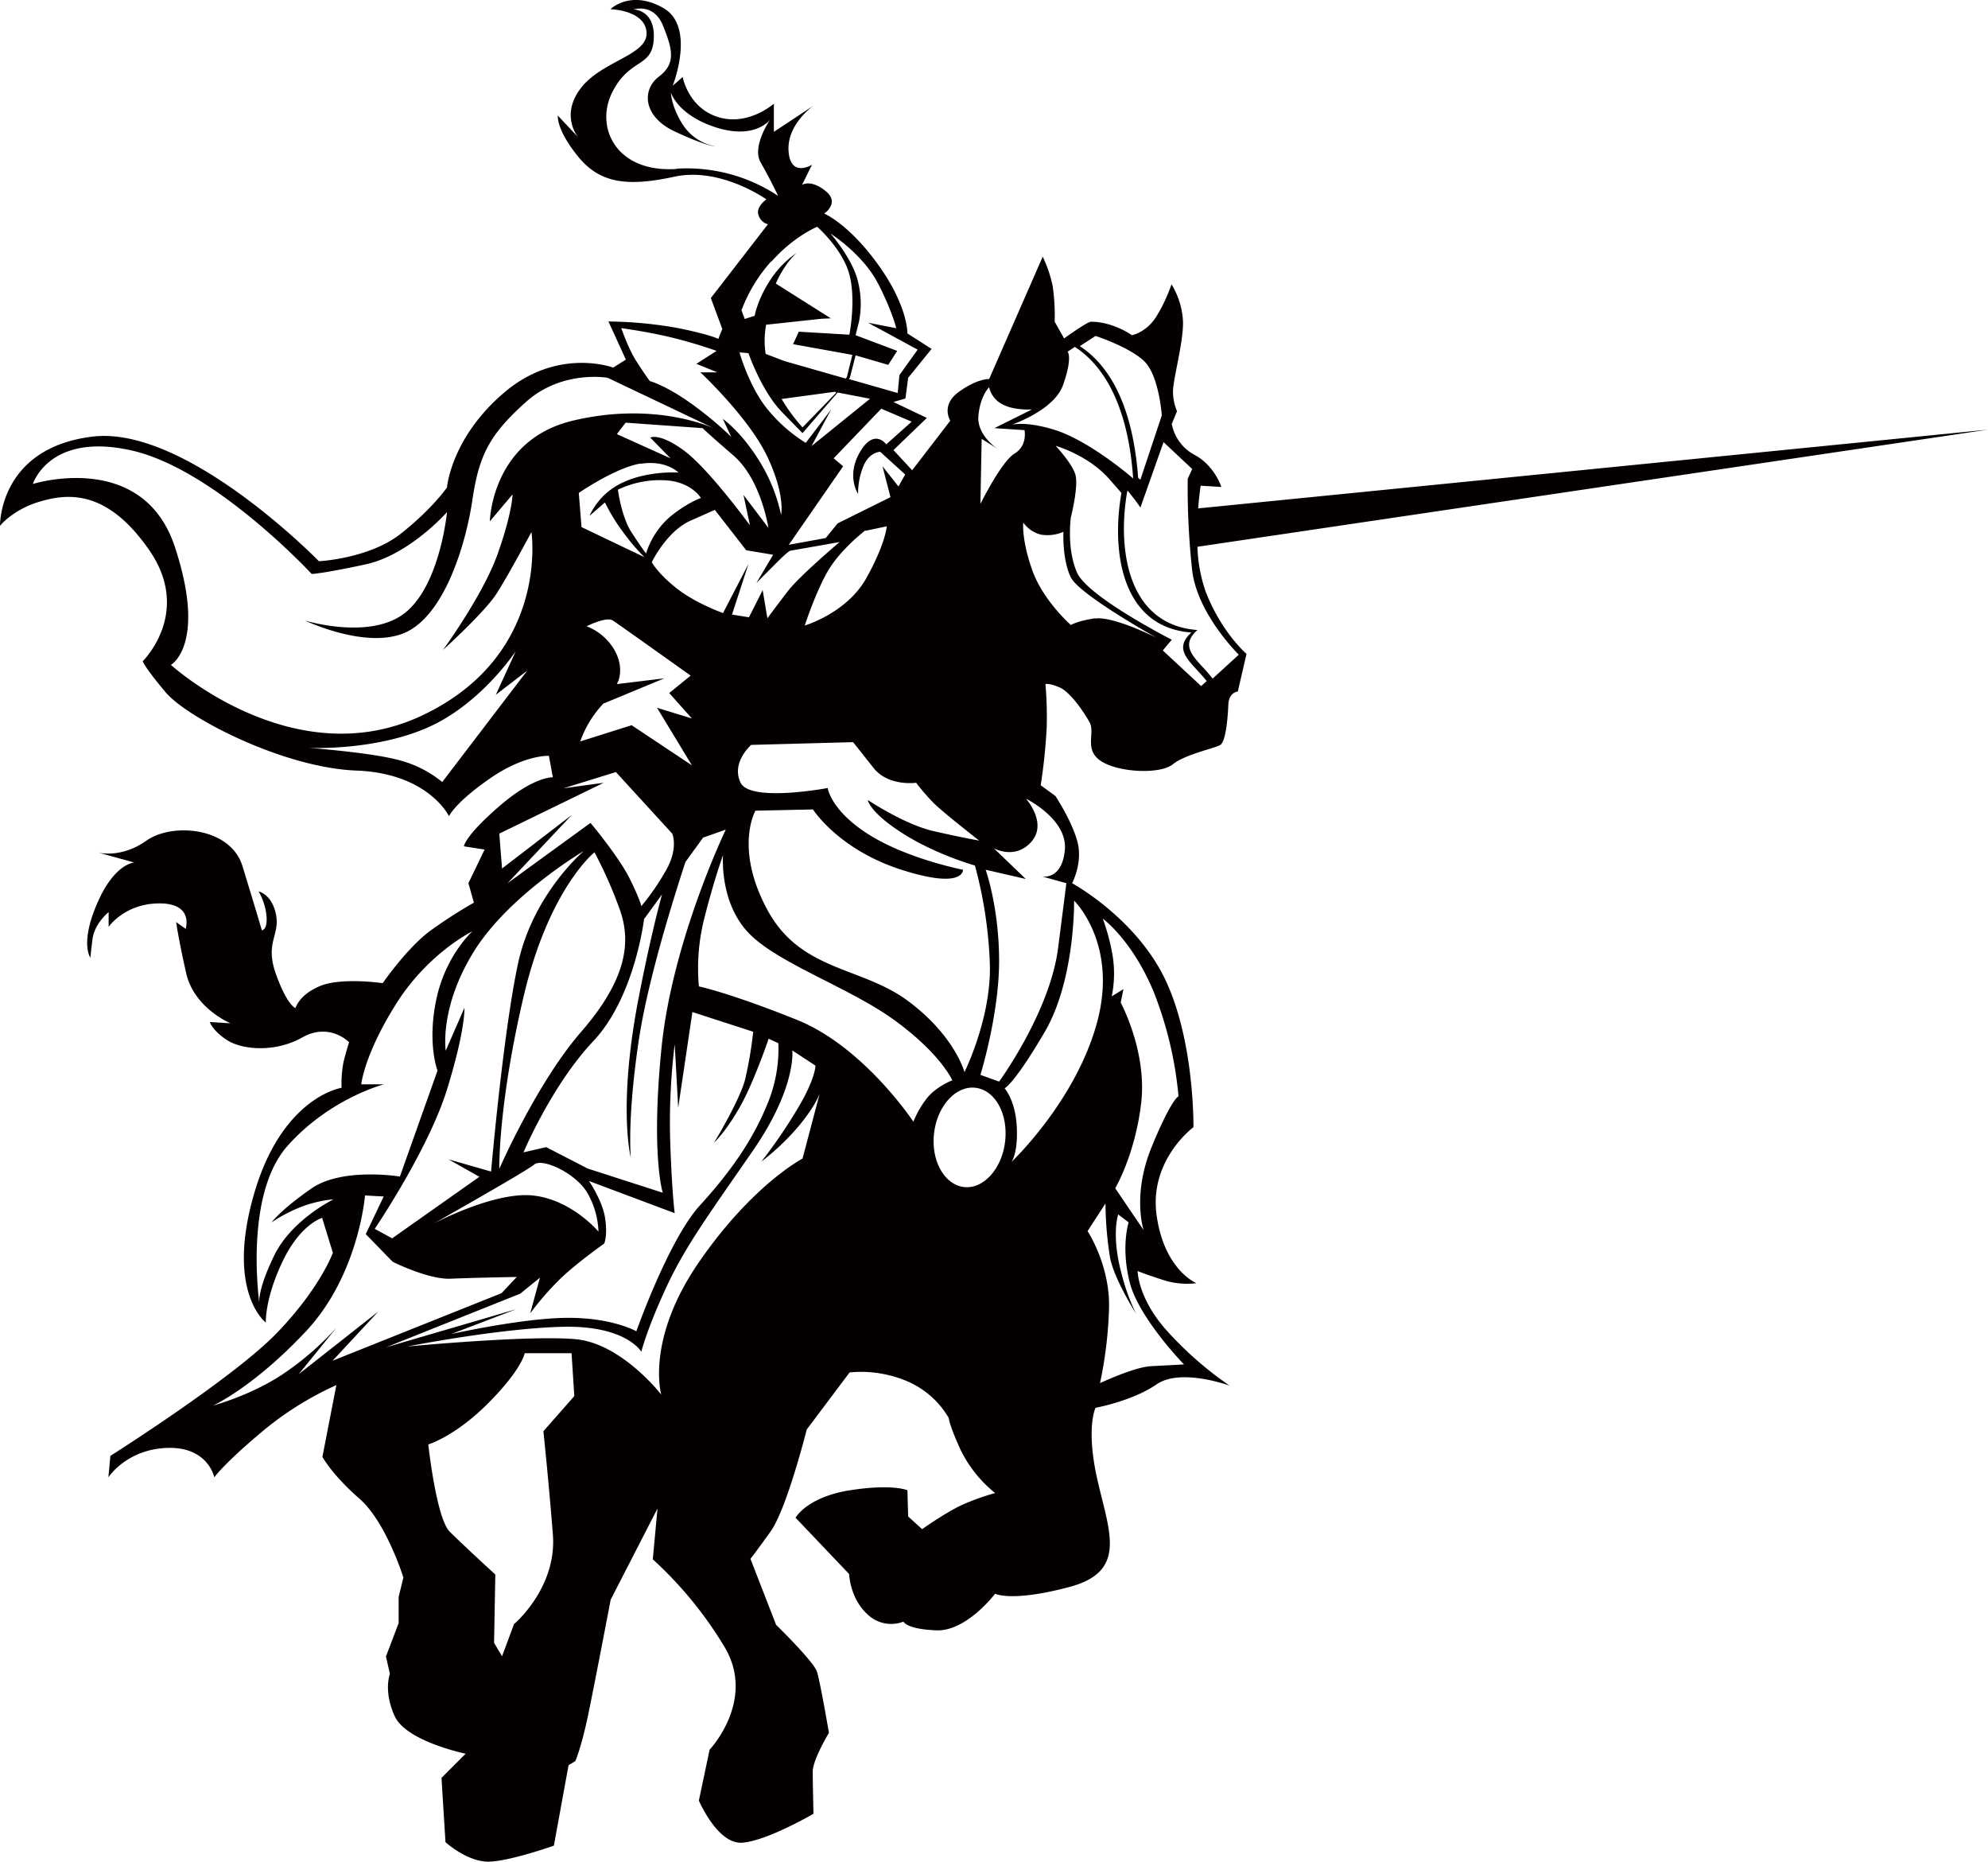 <svg id="logo" xmlns="http://www.w3.org/2000/svg" viewBox="0 0 797.9 747.1"><title>Knight-horse012_1c</title><path d="M84.8-136.4a60.2,60.2,0,0,1-3.2-17.7l317.3-47-317,31.6c.4-5.4,1-9.1,1-9.1l8.3.5s-2.7-8.6-10.8-12.9a17.8,17.8,0,0,1-9.1-12.4l2.1-5.1a20.5,20.5,0,0,1-1.6-7.3c-.3-4.6,4.3-20.4,4-28.8a31.3,31.3,0,0,0-4.6-14.8,66.5,66.5,0,0,1-5.9,12.6c-4,6.7-10,7.8-10,7.8s-7.5-5.4-16.4-5.4c-1.6,0-10.8,6.7-10.8,6.7l-3.8-6.7a82.7,82.7,0,0,0-.8-14.3,51.2,51.2,0,0,0-4-11.8L-2-221.4s-4.6-.3-12.1,5.1-3.5,11.6-3.5,11.6l-15.3,19.9-7.5-8.1L-27-205.8l-13.4-6.4,4.8-1.4,1.1-8.3,9.4-11.6-9.7-6.2s.3-10.8-11.6-27.4-21.8-20.7-21.8-20.7,6.5-4.3.5-9.1-9.4-2.4-9.4-2.4l4-8.1s-8.6,5.4-9.4-5.4,10-18.3,10-18.3l-15.9,10.5v-11.3s-10.2,9.1-22.3,5.4-14.3-16.1-14.3-16.1l-4,3.5s9.4-23.7-3.8-31.2-21.2.5-21.2.5,14,.3,14.5,9.4-18,11.3-26.4,22.3-1.1,19.6-1.1,19.6l-8.1-8.6s-.8,5.4,8.1,16.4,20.2,12.1,38.7,8.1,36.9,9.1,36.9,9.1-4.3,3-3.2,6.2a5.5,5.5,0,0,0,3.8,3.8l-22.9,29.6,4.6,12.4-1.6,4s-2.7-1.6-15.9-4.3a164.3,164.3,0,0,0-28.2-2.7l7,15.3-5.1,3.2s-22.1-8.3-43.6,9.9-23.1,38.2-23.1,38.2-5.9,8.6-18.6,18.6-32.8,11-32.8,11-53.2-54.6-90.9-50S-399-162.5-399-162.5s5.1-6.5,15.9-9.7,26.9-5.4,44.1,19.6-2.7,44.4-2.7,44.4.3,1.9,9.1,12.4,47.6,30.4,76.6,31.5S-218.8-46-218.8-46s2.4-5.4,16.4-15.1,23.7-9.1,23.7-9.1l1.6,8.6s-7.5-.5-21.5,11.6-14.2,16.1-14.2,16.1l8.3,1.3L-211-19.1l2.2,7.8A194.5,194.5,0,0,0-226.6.2C-235.7,7-245.4,21-245.4,21s-16.4-2.4-25,1.1-10,8.9-10,8.9-3.2-.8-7.8-13.5,1.6-15.6,0-23.9-7-9.4-7-9.4a24.6,24.6,0,0,1,3.2,10.2c.3,5.4-1.9,5.4-1.9,5.4s-3-10.2-7.8-25.8-28.2-17.5-38.5-10.2-19.4,4.8-19.4,4.8l14.5,4S-353-27.2-360-11s-2.7,21.8-2.7,21.8,0-.8.8-7.3,6.5-11,6.5-11v5.9S-348.9-11-335-11-324.5-.8-324.5-.8l-3.8-2.7s.8,6.2,4,20.4,17.8,20.2,17.8,20.2l-8.3-.5s1.1,3.5,7,7.3,19.1,5.1,30.1-1.1,18.8,1.9,18.8,1.9-1.1,3.5-2.2,7.8a45.2,45.2,0,0,0-.8,10.5s-23.9,3.5-35.2,42.8,4.8,51.4,4.8,51.4-.5-9.4,6.7-24.5,15.9-17.5,15.9-17.5l4.3,14s-5.1,14.2-22.6,32.3-66.7,49.2-66.7,49.2l-.8,8.6s7.3-11.3,23.7-11.8,18.8,11.8,18.8,11.8,3.8-5.4,18.8-18A128.2,128.2,0,0,1-264,182.3l-5.6,28.8s4,7.3,14.8,16.7,17.7,31.7,17.7,31.7l-1.9,7.8v10.5l-5.1,13.4,1.6,7s-2.7,6.7,1.9,16.9,28.5,15.1,28.5,15.1l-9.7,9.7,1.6,25.8s9.1,8.3,18,7.8,25.5-6.4,25.5-6.4l5.9-32.3,2.7-1.6s2.4-5.4,5.1-18.3,9.1-46.5,9.1-46.5l18.8-36.6-1.9,20.4A156.4,156.4,0,0,1-108,287.7c12.4,21.3-6.2,40.9-6.2,40.9l-4.3,20.4s7.5,17.7,17.5,16.9,28.5-11.6,28.5-11.6-.3-12.1-.3-16.9,6.5-15.6,6.5-15.6-3.5-20.4-4.8-24.5-16.4-18.8-16.4-18.8L-97.8,252s1.6-1.9,8.1-11,14.5-40.9,14.5-40.9L-58,177.2A47.6,47.6,0,0,1-34.3,181a35.5,35.5,0,0,1,16.1,14.5s0,2.4,4.8,12.9A50.9,50.9,0,0,0,.4,225.6a96.8,96.8,0,0,0-12.9,4.6c-6.7,3-16.4,9.9-16.4,9.9l-5.6-5.1-.3-10.5s-5.9-2.7-23.1,0-21.8,11-21.8,11l21.5,22.6s.3,9.7,7.3,16.1a13.6,13.6,0,0,0,14.5,3s1.1,3,13.2,3.5S.4,266,.4,266s6.5,3.5,29.8-2.7,16.1-21.8,11.3-42.8-.8-29.1-.8-29.1,14.8-2.7,24.5-9.4,29.3.5,29.3.5a141.9,141.9,0,0,1-24.5-21.3c-12.4-13.4-12.4-24.7-12.4-24.7s2.4,1.1,9.9,3.5a31.5,31.5,0,0,0,13.7,1.4S68.2,136.1,65.2,114,80,78.8,80,78.8s.5-34.4-11.3-59.2S31.3-19.1,31.3-19.1s4.3-8.1,2.2-16.4-8.9-18.6-8.9-18.6l-5.9-4.3a229.9,229.9,0,0,0,2.4-23.1A154.2,154.2,0,0,0,20.6-99s1.3-.5,5.6,1.3,9.7,9.7,12.1,14-2.4,11,4.6,15.6,23.7,5.4,28.8,1.3,16.9-6.4,19.1-7.8,3-11,3.2-16.1S97.8-96,97.8-96l3.5-15.1S91-120,84.8-136.4ZM40.7-238.7s13.3,4.3,19.4,10,7.2,21.9,7.2,21.9L58.7-181l-.9-.8c-1.4-19.1-6.7-41.9-23.4-52.8Zm-13,19.6c3.9-11.1,1.8-13.3,1.8-13.3l2.9-1.9c16.7,10.9,22.1,33.7,23.4,52.8-3.8-3.3-19.3-15.9-32.1-19.7-8.8-2.6-13.9-2.4-16.5-1.9C12.5-205.1,24.7-210.5,27.7-219.1ZM-6.3-206.8c.8-8.1,4.3-11.3,4.3-11.3a10.1,10.1,0,0,0,5.1,6.7c4.6,2.7,12.1,2.2,12.1,2.2L.1-201.7l12.1.8s1.3,6.2-4,9.4S-5.5-171.3-5.5-171.3l.5-26.1,6.4,4S-7.1-198.8-6.3-206.8Zm-25,147.4a87.2,87.2,0,0,0,7,8.1c3.8,3.8,18.3,15.1,18.3,15.1s-6.5-1.1-18.3-3.8S-50.7-52.5-50.7-52.5s.5,4.8,14,13.4,29,12.9,29,12.9A173.8,173.8,0,0,1-1.7,13.7c.5,21.5-10.2,43-10.2,43s-3.8-14.5-22.6-28.5S-77.6,16.4-91-8.4s-4.8-39.8-4.8-39.8l23.1-.5s10.2,16.1,35.5,24.2,24.7,0,24.7,0-22.1-4.3-37.6-14S-66.8-57.3-66.8-57.3s-31.2,5.9-35-2.2,4.3-15.1,4.3-15.1l40.9-1.1,8.1,10.2C-42.6-57.8-31.3-59.4-31.3-59.4Zm-77.5-68.1s-11-3.9-18.6-9.9-10-10.5-10-10.5,5.9-12.4,15.6-16.7l9.7-4.3,12.6,16.2,10.8,1.8-6.7,11.3,8.9-8.9c3.5-3.5,4.6-4,4.6-4L-62-156s-15.9,13.4-20.7,19.6-8.3,11-8.3,11l-1.9-11.3-5.5,10.9-6.8-1.1,6.6-20.3ZM-133,105.1l-30.1-9.7-16.7-8.6-9.1,2.1s11.3-26.9,28-44.6,20.4-49,20.4-49l7.2-9.9c-2.7,10-5.9,23.6-9.3,41.1-8.6,44.1-3.2,64.6-3.2,64.6s-1.6-15.1,3.2-47.3c3.6-24,13.8-56.4,18.7-71.4l7.1-9.8,9.1-3.2S-129.2,4-133.5,47-133,105.1-133,105.1Zm-51.6-11.3c3.2-2.7,16.1,3.2,21,10.8a33.3,33.3,0,0,1,4.8,16.1s-10.8-12.9-26.4-14.5S-225,117.5-225,117.5-187.8,96.5-184.6,93.8Zm-4.3-67.2c10.2-43.6,28.5-58.1,28.5-58.1A173.7,173.7,0,0,1-150.2-8.4c4.8,13.5,2.2,28.5-15.6,49s-32.8,54.9-32.8,54.9S-199.1,70.2-188.9,26.6ZM-98-162.7s-16.7-22.9-26.6-30.1-13.4-5.1-13.4-5.1l8.1,8.3-21.5-9.7,3.5-4.6,30.9,2.2s1.3,1.4,12.4,11,14,29,14,29l-10-13.2Zm-19.6-11s-5.1,1.6-12.4,7.5a32.2,32.2,0,0,0-9.7,14.8s-1.9-2.4-5.9-8.6S-151-177-151-177a38.8,38.8,0,0,1,18.3-3.8C-121.7-180.5-117.7-173.7-117.7-173.7Zm-24.2-13.7c10.2-1.6,15.1,3.5,15.1,3.5s-12.1-.8-22.3,4a27.1,27.1,0,0,0-13.4,13.4l6.2-5.4a73.3,73.3,0,0,0,7.8,12.6,77.4,77.4,0,0,0,8.1,9.4l-25.3-12.1-1.1-13.7S-152.1-185.8-141.9-187.5Zm-14.7,96.1,24.1-10L-151.4-99l.6-1.3c3-8.9-4.1-18.7-12.8-21.9,3.6-1.7,8.6-3.6,10.6-2.3s31.2,22.1,31.2,22.1l-8.6,7,9.1,10.2-14-4.3,14,23.1-24.2-16.1-20.6,6.5A42,42,0,0,1-156.6-91.4Zm104.8-69.2,8.6-1.8s-.4,6.8-8.2,20.8-24.7,19-24.7,19,4.3-13.3,9.3-21.9S-51.8-160.6-51.8-160.6Zm18.6-43.8-10.2,9.1s-4.8-6.7-10.5,3-.8,16.9-.8,16.9a28.5,28.5,0,0,1,2.2-11.3c2.4-5.6,6.7-5.6,6.7-5.6l10,9.1-2.7,4.8-6.4-8.1,3.2,12.4-21.2,10.5-4.8,5.9-14.8,2.7,21.8-31.5-3.8-3.2,19.1-19.9Zm-13.4-55.3c5.9,11.7,7.2,17.8,7.2,17.8l-11.3-2.2,19.9,10.8L-38-223l-.7,7.2-19.6-5.6.4-.5,2.3-9,13.1,3.8,3.6-5.6-16.7-6.3,1.4-5.6a37,37,0,0,0-.9-17.6c-2.9-9-10.6-17.6-10.6-17.6S-52.5-271.4-46.6-259.7Zm-81-46.1c-24.2,1.6-32.8-16.7-25.8-30.7s16.1-9.7,16.7-21.5-8.1-11.8-8.1-11.8,8.1-2.7,11.8,6.5,5.4,15.1-1.6,20.4-6.5,16.1,6.4,22.1,16.1,5.9,16.1,5.9a19.8,19.8,0,0,1-12.9-8.6c-4.8-7.5-4.8-12.9-4.8-12.9s2.7,9.1,18.3,14,21.5-3.2,21.5-3.2-7.5,10.8-3.8,17.2,7,13.4,7,13.4A66.3,66.3,0,0,0-127.6-305.8Zm38.2,37.1c8.9-10.1,18.3-13.9,18.3-13.9S-60.6-273.4-58-263s-.1,23.8-.1,23.8l-20.3-1.2-2.3,5,23.8,4.3-2.2,8.9-.5.6-24.5-7-7.6-2.9a34.6,34.6,0,0,1,.2-11.7l22.3-2.4,4.4-.2h-.8l-22-13.9c.3-.8.7-1.6,1.1-2.4,3.8-7.3,7.4-10,7.4-10A38.2,38.2,0,0,0-90-260.9c-5.1,7.9-6.1,14.1-6.1,14.1l-4,1.3-1.3-3.5A61.9,61.9,0,0,1-89.4-268.7Zm26,52.6-13.6,14a71.3,71.3,0,0,1-8.4-11.4l21.4-2.9Zm-35.3-15.8s5.2,15.2,13.5,23.7l8.2,8.4L-62.8-216l13,2.5-23.5,19,7.9-14.7-10.2,13.4a61.2,61.2,0,0,1-16-14.3c-7-9.1-10.6-22-10.6-22Zm-50.9-10s8.6,1.1,18.7,3.4a188.9,188.9,0,0,1,19.4,5.7l-8.1,5.2,8.4,3.4h-6.8s19.2,17.9,26.7,33.5,5.7,23.7,5.7,23.7a67.6,67.6,0,0,0-9.1-22.2c-7.4-11.7-14.3-16.3-14.3-16.3l3.4,7.2a143.3,143.3,0,0,0-16.7-13.8c-9.9-7-16-8.6-16-8.6s-2.5-3.4-5.6-8.3S-149.7-242-149.7-242ZM-221.5-59.7a45.3,45.3,0,0,0-17.8-8.9c-11.3-3-35.8-4.8-35.8-4.8s26.1,1.3,47.6-8.1,35.5-30.7,35.5-30.7L-200-94.7l12.6-9.7Zm19.1-104.6,9.1-10.8s0,7-5.9,23.7-22,38.7-22,38.7,16.7-15.1,21.5-22.6,14-24.7,14-24.7,7.5,49.5-44.1,73.7-100.6-20.4-100.6-20.4,14.5-8.1,1.6-47.3-57-25.3-57-25.3,6.5-21,39.8-13.4,72.1,49.5,72.1,49.5,3.8,0,21.5-3.8,32.8-21,32.8-21-2.7,29-16.7,40.3-40.3,3.2-40.3,3.2,24.7,11.8,40.3,4.8,24.2-35,26.9-53.2,7-26.3,21.5-39.3,32.8-9.7,32.8-9.7l42.9,20.4c-1.5-.7-24.2-11-56.9-3.2S-202.4-164.3-202.4-164.3Zm45.7,104.9-16.1,2.2,21-6.5L-129.2-39s2.7,5.9-2.7,15.1a96.2,96.2,0,0,1-9.7,14s-.5-2.7-4.8-11.3S-162-43.3-162-43.3l-33.3,24.2,25.8-27.4-28,21.5-1.1-14ZM-164.7-32s-20.4,17.2-26.4,45.2-10.8,83.4-10.8,83.4L-219,91.7l12.4,7-35,24.7-7-3.8s21.5-31.7,29-55.9,7-32.8,7-32.8l-7.5,17.2s-2.7-17.2,11.3-39.8S-164.7-32-164.7-32ZM-289,130.4c-6.2,12.8-6.1,18.1-5.9,19.2v0c-.4-3.2-5.7-44.2,11.3-63.3s38.7-24.7,38.7-24.7H-254s1.1-11.8,14-32.3S-209.4.2-209.4.2s-10.8,9.7-14.5,27.4.5,28.5.5,28.5l-15.1,42.5s-23.1-3.8-35.5,4.8S-290,117-290,117a60.3,60.3,0,0,1,14-7c7-2.2,10.8-2.2,10.8-2.2S-282,115.9-289,130.4Zm23.5,42.1,18.3-19.7-31.9,25.1,15.1-18.6a116.2,116.2,0,0,1-21.5,18.6c-12.9,8.6-28,12.6-28,12.6s16.1-7.2,37.3-29.8,23.7-54.5,23.7-54.5l7.5.4-7.2,15.1,10.8,11.1s14.3,7.2,23.3,6.8,26.5-.7,26.5-.7l-6.1,6.5Zm21.5-5.4,53.8-21.5,7.9-6.4-3.9,14.3a118.5,118.5,0,0,1,11.1-12.9c6.4-6.5,18.6-15.1,18.6-15.1s1.4-2.9.4-10-6.5-15.1-6.5-15.1l34.4,12.9s-1.1-7.9-1.8-28.7a257.9,257.9,0,0,1,1.8-39.1l1.4,25.5,5.7-38.4,24.4,7.9a161.7,161.7,0,0,1-3.2,19c-2.2,8.6-12.5,25.5-12.5,25.5s4.7-4.3,10.4-14.4,11.5-27.3,11.5-27.3l3.9,1.8a57.4,57.4,0,0,1-4.7,25.1C-97,84-105.6,96.5-118.1,110.2s-25.5,50.5-25.5,50.5-9.3-5.4-27.3-5.4-47,6.5-47,6.5l26.2-10Zm63.1,33.7s2.1,19.9,3.8,41.4-15.6,36-15.6,36l-4.8,12.9-3.2-5.4.5-27.4s-12.9-11.8-18.3-17.2-8.6-35-8.6-35,10.8-3.2,24.2-16.7,14.5-19.9,14.5-19.9h18.8l1.1,17.2Zm104-109.4s-20.1,10.4-41.6,41.6-15.1,53.1-15.1,53.1-15.8-20.4-34.1-22.2-67.8,2.9-67.8,2.9,36.2-7.2,62-7.9,31.9,10,31.9,10,2.2-9,10-25.8,17.2-29.4,34.8-54.9,15.8-40.2,15.8-40.2l9.3,6.1s0,5-6.5,16.1A207.6,207.6,0,0,1-93.4,92.6,97,97,0,0,0-78.3,78.2c6.8-8.2,8.3-12.9,8.3-12.9ZM-27.6,68a38.1,38.1,0,0,0-4.8,8.6S-52.3,46.5-79.2,35.7s-39.3-13.4-39.3-13.4a81.7,81.7,0,0,1,2.2-27.4c3.8-15.1,7.5-25.3,7.5-25.3S-110.4-11.6-98.6.8s40.9,22,59.2,35.5S-16.8,60-16.8,60-23.8,62.6-27.6,68Zm32,16.6c-1.3,11-8.8,19.2-16.6,18.2S-25.4,92.2-24.1,81.2-15.3,62-7.4,63,5.7,73.6,4.4,84.6ZM76.2,174l-13.3.7c-6.8.4-20.4,6.8-20.4,6.8a166.6,166.6,0,0,0,3.6-29.4c.7-17.6-8.6-31.6-8.6-31.6l7.2-11.1A143.3,143.3,0,0,0,46.5,131c1.3,7,7.1,17.2,10.5,22.7a81.3,81.3,0,0,1-5.8-15.9c-4.3-15.8-1.4-24-1.4-24L54,117s-3.2,9.7.4,24S76.2,174,76.2,174ZM64,24.4a150.4,150.4,0,0,1,10,42s-2.9,1.1-10.8,20.4-3.2,33.3-3.2,33.3L48.6,103.3S56.5,90.1,59,69.3s-8.2-40.5-8.2-40.5l1.1-5.4-4.7,2.9a45.4,45.4,0,0,0,.4-16.1A84.3,84.3,0,0,0,43.6-4.9S55.4,3.7,64,24.4ZM32.1-12.1S49.9,5.1,41.3,36.8,6.9,92.8,6.9,92.8s2.7-3.2,2.2-14S4.2,63.2,4.2,63.2s3.8-1.6,16.1-22.6S32.1-12.1,32.1-12.1ZM28.4-32.6c-1.1,12.4-9.1,10.8-9.1,10.8l9.7,2.7L25.7,6.7C22.5,32.5,2,60.5,2,60.5l-7.5-2.7S2,33.6,2,12.1-3.4-24.5-3.4-24.5l16.1,3.7L-.1-33.1s8.6,4.8,15.1-2.7S12.8-53,12.8-53,29.4-44.9,28.4-32.6Zm12.1-92.8c-7.3,1.1-9.7,2.7-9.7,2.7S19.5-132.6,15.2-145s-3.5-18.8-3.5-18.8a12.4,12.4,0,0,0,7,4.8,15.8,15.8,0,0,0,9.1-1.1s-.5,11.3,3,18.3,34.4,24.2,34.4,24.2S47.7-126.4,40.5-125.3ZM83.1-98.2,67.7-112.5l3.6-4.3s-33.7-17.2-38-26.9-2.5-22.2-2.5-22.2,3.2-12.6,1.8-17.2-7.9-11.5-7.9-11.5,12.9,3.6,21.5,13.3l4.9,5.6c-4,22.5-.5,53.9,28.1,56-8.2,7.3.6,12.3,6.1,19.5Zm4.6-3c-5.5-7.3-14.3-12.2-6.1-19.5-28.6-2.1-32.2-33.5-28.1-56,4.3,5.2,5.2,6.9,5.2,6.9L68-196.1l11.5,10.8-1.8,3.9a307,307,0,0,0,1.8,36.9c2.2,17.6,18.7,33.7,18.7,33.7Z" transform="translate(399 373.5)" style="fill:#050000"/></svg>